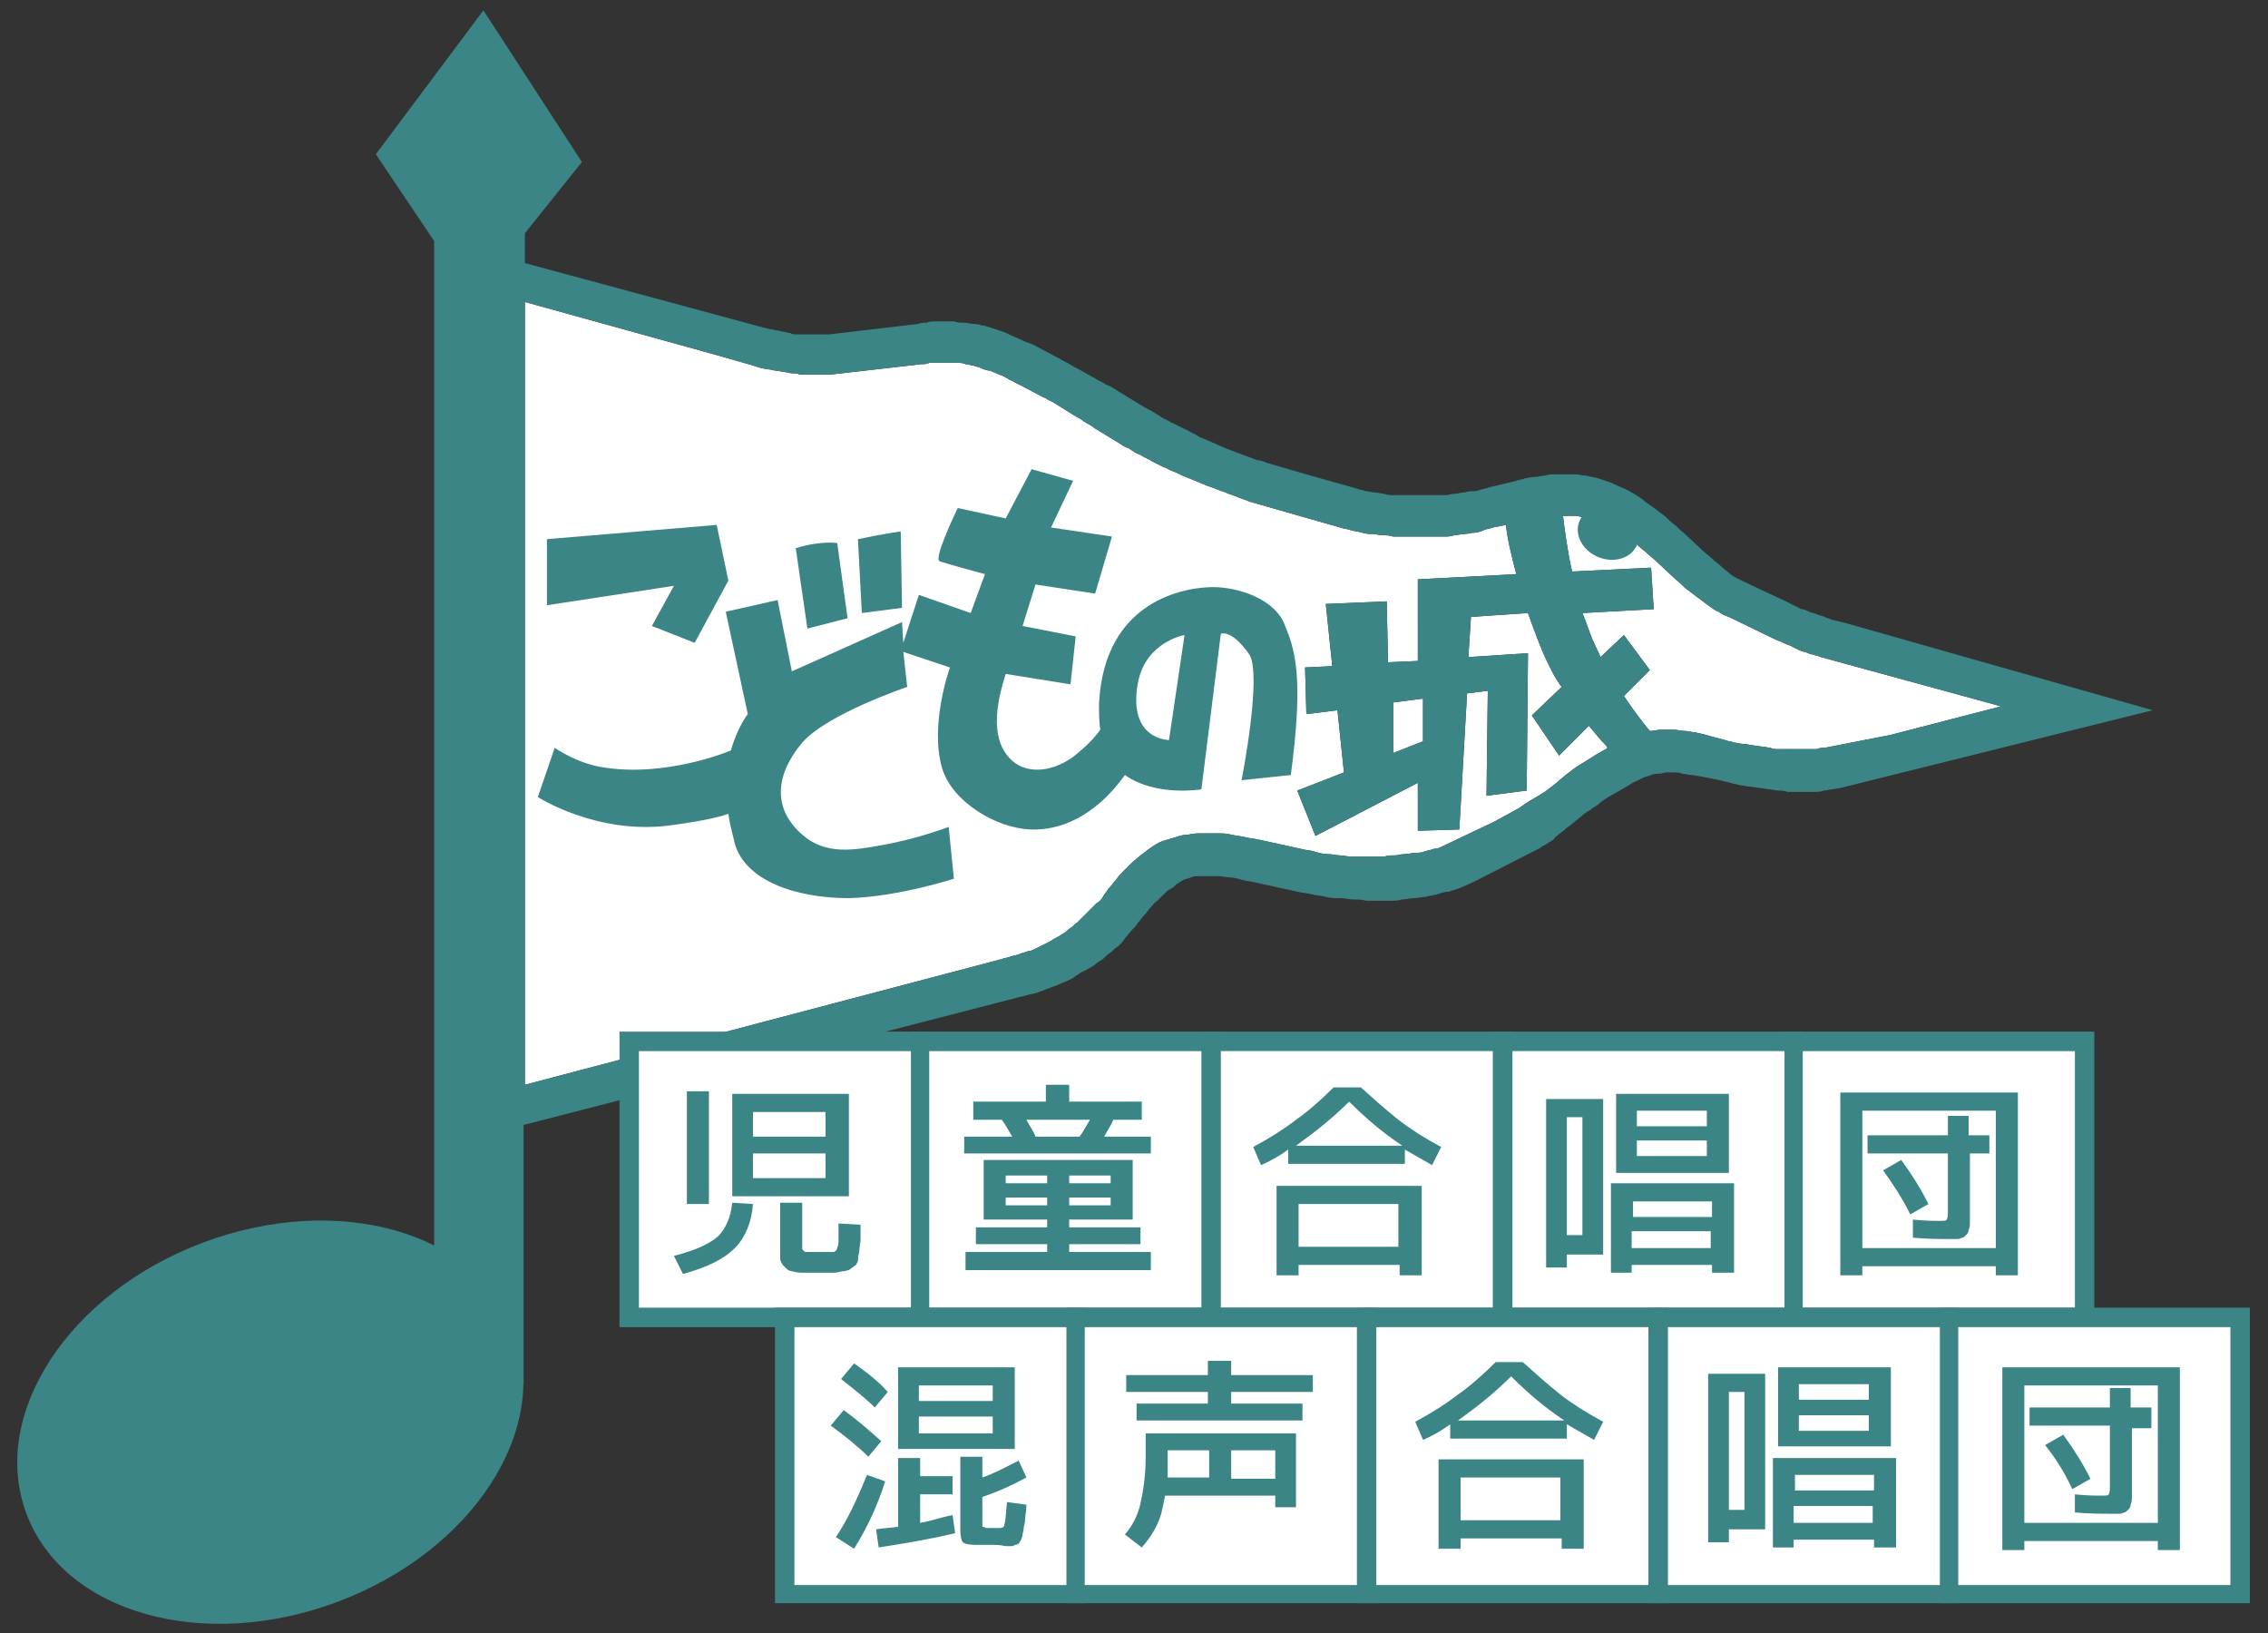 <?xml version="1.0" encoding="utf-8"?>
<!-- Generator: Adobe Illustrator 23.0.1, SVG Export Plug-In . SVG Version: 6.00 Build 0)  -->
<svg version="1.1" id="レイヤー_1" xmlns="http://www.w3.org/2000/svg" xmlns:xlink="http://www.w3.org/1999/xlink" x="0px"
	 y="0px" viewBox="0 0 175 126" style="enable-background:new 0 0 175 126;" xml:space="preserve">
<rect x="0" y="0" width="175" height="126" fill="#333333" stroke="none"/>
<style type="text/css">
	.st0{fill:#FFFFFF;}
	.st1{fill:#3B8586;}
</style>
<g>
	<path class="st0" d="M122.6,56l-2.3,2.3l-2.1-3.1l2.3-2.2c-0.4-0.5-0.7-1.1-1-1.7c-0.6-1.2-1.1-2.6-1.6-4l-4.4,0.3l-0.2,3.1
		l4.6-0.3L117.8,61l-3.1,0.4l0.1-8.1l-1.6,0.2L112.6,64l-3.2,0.1v-3.7l-7.9,4.1l-1.4-3.5l3.6-1.4l-0.5-4.8l-2.4,0.3l-0.1-3.6
		l2.1-0.1l-0.5-4.8l4.7-0.2l0.1,4.7l2.3-0.1v-6.3l7.6-0.4c-0.4-1.5-0.7-2.8-0.8-3.8l-1,0.2c-0.2,0.1-0.5,0.1-0.7,0.2
		c-0.2,0.1-0.5,0.2-0.7,0.2c-0.3,0-0.5,0.1-0.8,0.1s-0.5,0.1-0.8,0.1c-0.3,0.1-0.5,0.1-0.8,0.1s-0.5,0-0.8,0s-0.5,0-0.8,0h-1.5
		c-0.3,0-0.5,0-0.8,0c-0.3-0.1-0.5-0.1-0.8-0.1s-0.5-0.1-0.8-0.1c-0.2,0-0.5,0-0.8-0.1s-0.6-0.1-0.9-0.2c-0.3-0.1-0.5-0.1-0.8-0.2
		l-7-2c-0.2-0.1-0.5-0.2-0.8-0.3c-0.2-0.1-0.5-0.2-0.8-0.3c-0.2-0.1-0.5-0.2-0.8-0.3c-0.2-0.1-0.5-0.2-0.8-0.3l-1.7-0.7
		c-0.3-0.1-0.6-0.3-0.9-0.4c-0.3-0.1-0.6-0.3-0.9-0.4l-0.8-0.4c-0.3-0.2-0.6-0.3-0.9-0.5c-0.3-0.1-0.6-0.3-0.9-0.5
		c-0.3-0.1-0.6-0.3-0.9-0.5L84.4,33c-0.2-0.2-0.5-0.3-0.8-0.5c-0.2-0.2-0.5-0.3-0.8-0.5L82,31.5c-0.3-0.2-0.5-0.3-0.8-0.5
		c-0.3-0.1-0.5-0.3-0.8-0.4l-1.7-0.9c-0.3-0.1-0.5-0.3-0.8-0.4c-0.3-0.2-0.5-0.3-0.8-0.4c-0.2-0.1-0.5-0.2-0.7-0.3
		c-0.2,0-0.5-0.1-0.7-0.2c-0.2-0.1-0.4-0.1-0.6-0.2c-0.2,0-0.4-0.1-0.6-0.1C74.3,28,74.1,28,73.9,28s-0.4,0-0.6,0
		c-0.4,0-0.7,0-1.1,0c-0.1,0-0.3,0-0.5,0c-0.2,0.1-0.4,0.1-0.6,0.1l-7,0.8c-0.2,0-0.4,0-0.6,0c-0.4,0-0.8,0-1.2,0
		c-0.2,0-0.4,0-0.6,0c-0.2-0.1-0.4-0.1-0.6-0.1s-0.4-0.1-0.6-0.1s-0.4-0.1-0.6-0.1s-0.4-0.1-0.6-0.1s-0.4-0.1-0.6-0.1
		c-0.2-0.1-0.4-0.1-0.6-0.2l-2.8-0.8l-14.8-4.1v60.4L77.3,74c0.2-0.1,0.5-0.1,0.7-0.2c0.3-0.1,0.5-0.1,0.7-0.2s0.4-0.1,0.6-0.2
		c0.2,0,0.4-0.1,0.6-0.2s0.4-0.2,0.6-0.3c0.2-0.1,0.4-0.2,0.6-0.3c0.1-0.1,0.3-0.2,0.5-0.3c0.2-0.1,0.3-0.2,0.5-0.3
		c0.2-0.1,0.3-0.3,0.5-0.4s0.3-0.3,0.5-0.4c0.2-0.2,0.3-0.3,0.5-0.5s0.3-0.3,0.5-0.5l0.5-0.5c0.2-0.1,0.4-0.3,0.5-0.5
		s0.3-0.4,0.4-0.6c0.3-0.3,0.4-0.5,0.6-0.7c0.2-0.3,0.4-0.5,0.6-0.7s0.4-0.4,0.6-0.6s0.5-0.4,0.7-0.6c0.3-0.2,0.5-0.4,0.8-0.6
		s0.6-0.4,0.9-0.5s0.7-0.2,1-0.3c0.3-0.1,0.6-0.2,1-0.2c0.4-0.1,0.7-0.1,1.1-0.1s0.7,0,1.1,0s0.7,0,1.1,0.1s0.7,0.1,1.1,0.2
		s0.7,0.1,1.1,0.2l3.2,0.7c0.3,0.1,0.7,0.1,1,0.2s0.7,0.2,1,0.2c0.4,0,0.7,0.1,1,0.1s0.6,0.1,0.9,0.1s0.6,0,0.9,0c0.2,0,0.5,0,0.8,0
		c0.2,0,0.5,0,0.8,0c0.3-0.1,0.5-0.1,0.8-0.1s0.5-0.1,0.8-0.1s0.6-0.1,0.8-0.1c0.2,0,0.5,0,0.7-0.1c0.3-0.1,0.5-0.1,0.7-0.2
		c0.3,0,0.5-0.1,0.7-0.2l4-1.9l2-1.1c0.1-0.1,0.3-0.2,0.4-0.3c0.2-0.1,0.3-0.2,0.5-0.3l0.5-0.3c0.2-0.1,0.3-0.2,0.5-0.3l0.9-0.7
		c0.2-0.2,0.5-0.4,0.7-0.6c0.3-0.2,0.5-0.4,0.8-0.6s0.5-0.3,0.8-0.5s0.5-0.3,0.8-0.5l0.7-0.4c0.1,0,0.2-0.1,0-0.3
		C123.5,57.1,123.1,56.6,122.6,56z"/>
	<polygon class="st0" points="107.5,58.1 109.8,57.2 109.8,53.9 107.5,54.2 	"/>
	<path class="st0" d="M140.5,50.7c-0.2-0.1-0.4-0.1-0.6-0.2c-0.2,0-0.4-0.1-0.6-0.2c-0.2,0-0.4-0.1-0.6-0.2
		c-0.2-0.1-0.4-0.2-0.6-0.3c-0.3-0.1-0.5-0.2-0.7-0.3c-0.3-0.1-0.5-0.2-0.7-0.3l-3.3-1.6c-0.3-0.1-0.5-0.2-0.8-0.4
		c-0.3-0.1-0.5-0.3-0.8-0.5s-0.5-0.4-0.8-0.6c-0.3-0.2-0.5-0.4-0.8-0.6s-0.5-0.5-0.8-0.7l-1.5-1.4c-0.3-0.3-0.6-0.5-0.8-0.7
		s-0.5-0.4-0.7-0.6c-0.2-0.2-0.4-0.4-0.7-0.6c-1.6-1.3-2.9-1.6-2.8-1.4c-0.1,0-0.2-0.1-0.3-0.1c-0.2,0-0.4-0.1-0.6-0.1
		c-0.2-0.1-0.4-0.1-0.6-0.1s-0.5,0-0.8,0c0.1,0.8,0.3,2.5,0.7,4.3l6.1-0.3l0.2,3.2l-5.5,0.3c0.3,0.7,0.5,1.4,0.8,2.1
		c0.2,0.4,0.4,0.9,0.6,1.3l1.8-1.7l2,2.7l-2,2c0.8,1.2,1.5,2.1,2,2.7c0.3,0,0.6-0.1,0.9-0.1s0.6,0,0.9,0c0.3,0,0.6,0.1,0.9,0.1
		s0.5,0.1,0.8,0.1c0.3,0.1,0.5,0.1,0.8,0.2l1.5,0.4c0.2,0.1,0.5,0.1,0.7,0.2c0.2,0,0.5,0.1,0.7,0.1c0.3,0,0.5,0.1,0.7,0.1l0.7,0.1
		c0.3,0,0.5,0.1,0.7,0.1c0.2,0.1,0.4,0.1,0.6,0.1s0.4,0,0.6,0c0.2,0,0.4,0,0.6,0s0.4,0,0.6,0c0.2,0,0.4,0,0.6,0s0.4,0,0.6,0
		c0.2-0.1,0.4-0.1,0.6-0.1l5.1-1l8.5-2.2L140.5,50.7z"/>
</g>
<g>
	<g>
		<polygon class="st1" points="50.3,48.3 53.6,49.6 56.2,44.8 55.3,40.5 42.2,41.6 42.2,46.7 52,45.2 		"/>
		<path class="st1" d="M65.4,47.7l-0.8-5.8c0,0-1.3-0.2-3.2,0.4l0.9,6.2L65.4,47.7z"/>
		<path class="st1" d="M69.6,46.9L69.5,41c0,0-1.4,0.2-3.3,0.6l0.3,5.7L69.6,46.9z"/>
		<path class="st1" d="M93.6,45.3c-2,0-8.4,0.9-8.8,9c0,0.7,0,1.4,0.1,2c-0.4,0.6-1.2,1.4-2.1,2.1c-1.8,1.3-3.8,1.3-4.9,0.1
			c-1.6-1.7-0.9-4.6-0.3-6.5l5,0.8l0.4-3.7l-4.1-0.8l1-3.2c0,0,2.6,0.4,4.6,0.7l1.3-4.4l-4.7-0.7l1.7-3.6l-3.2-0.9l-2,3.8l-3.7-0.8
			c0,0-1.9,3.9-1.4,4.1c0.5,0.2,3.5,1,3.5,1l-1.1,3l-4-1.4l-1.2,3.7L69.6,48l-8.5,3.8L60,46.3l-4,0.9l1.7,7.9c0,0-0.8,1-1.3,2.8
			c-0.2,0.1-5.1,2.1-9.9,1.3c-2-0.3-3.7-1.5-3.7-1.5l-1.3,3.8c0,0,4.5,2.9,10.1,2.2c2.3-0.3,3.7-0.6,4.6-0.9
			c0.1,0.7,0.3,1.5,0.5,2.3c0.8,2.8,4.6,4.2,8.8,4.2c3.8-0.1,8.1-1.5,8.1-1.5l-0.4-4c0,0-2.3,0.9-5.1,1.4c-2.2,0.4-4.4,0.8-6.2-0.8
			c-2.3-2-2.1-4.6,0-7.1C63.8,55.1,70,53,70,53l-0.3-2.7l3.6,1.2c0,0-1.6,4.4-0.6,7.8c0.8,2.6,4.2,4.6,6.8,4.7c2.3,0.1,5-1,7.3-4.2
			c2.4,1.7,5.9,1.1,5.9,1.1l1.5-12c0,0,0.8-0.4,2.2,1.6c1,1.6-0.6,9.7-0.6,9.7l3.8-0.4c0.9-6.8,0.5-9.3-0.4-11.4
			C98.5,46.2,95.5,45.3,93.6,45.3z M90.2,57.1c0,0-3.2,0-2.4-4.4c0.6-3.2,3.6-3.7,3.6-3.7L90.2,57.1z"/>
		<path class="st1" d="M142.5,48.1l-1.2-0.3c-0.2-0.1-0.4-0.1-0.5-0.2c-0.2-0.1-0.4-0.1-0.6-0.2c-0.2-0.1-0.4-0.1-0.6-0.2
			c-0.2-0.1-0.4-0.2-0.6-0.2l-0.6-0.3c-0.2-0.1-0.4-0.2-0.6-0.3l-3.2-1.5c-0.2-0.1-0.4-0.2-0.6-0.3c-0.2-0.1-0.4-0.2-0.6-0.4
			c-0.2-0.2-0.4-0.3-0.6-0.5c-0.2-0.2-0.5-0.4-0.7-0.6c-0.2-0.2-0.5-0.4-0.7-0.6l-1.5-1.4c-0.3-0.2-0.5-0.5-0.8-0.7
			s-0.5-0.5-0.8-0.7s-0.5-0.4-0.8-0.6c-0.3-0.2-0.6-0.4-0.8-0.6c-0.3-0.2-0.6-0.4-0.8-0.5c-0.3-0.2-0.6-0.3-0.8-0.4
			c-0.3-0.1-0.6-0.3-0.9-0.4c-0.3-0.1-0.6-0.2-0.9-0.3c-0.3-0.1-0.6-0.1-0.9-0.2c-0.3,0-0.6-0.1-0.8-0.1c-0.5,0-1.1,0-1.6,0
			c-0.3,0-0.5,0-0.8,0.1c-0.3,0-0.5,0.1-0.8,0.1s-0.5,0.1-0.7,0.1c-0.2,0.1-0.5,0.1-0.7,0.2l-2.1,0.5c-0.2,0.1-0.4,0.1-0.7,0.2
			c-0.2,0.1-0.4,0.1-0.7,0.1c-0.2,0-0.4,0.1-0.6,0.1s-0.4,0.1-0.7,0.1c-0.2,0-0.4,0.1-0.6,0.1s-0.4,0-0.6,0s-0.5,0-0.7,0h-1.4
			c-0.2,0-0.5,0-0.7,0s-0.5,0-0.7,0s-0.5,0-0.7-0.1c-0.2,0-0.5-0.1-0.7-0.1s-0.5-0.1-0.7-0.1c-0.2-0.1-0.5-0.1-0.7-0.2l-3.9-1.1
			l-3.1-0.9c-0.2-0.1-0.5-0.2-0.7-0.2c-0.3-0.1-0.5-0.2-0.8-0.3s-0.5-0.2-0.8-0.3s-0.5-0.2-0.8-0.3L93,33.9
			c-0.3-0.1-0.5-0.2-0.8-0.4c-0.3-0.1-0.5-0.3-0.8-0.4l-0.8-0.4c-0.3-0.1-0.5-0.3-0.8-0.4c-0.3-0.2-0.5-0.3-0.8-0.5
			s-0.6-0.3-0.9-0.5l-1.8-1.1c-0.3-0.2-0.6-0.4-0.9-0.5c-0.3-0.2-0.6-0.3-0.9-0.5l-0.9-0.5c-0.3-0.2-0.6-0.3-0.9-0.5
			s-0.6-0.3-0.9-0.5l-1.7-0.9c-0.3-0.2-0.6-0.3-0.9-0.4c-0.3-0.1-0.6-0.3-0.9-0.4c-0.3-0.1-0.6-0.3-0.9-0.4
			c-0.3-0.1-0.6-0.2-0.9-0.3s-0.6-0.2-0.8-0.2c0,0-0.2-0.1-0.5-0.1s-0.5-0.1-0.8-0.1s-0.5,0-0.8-0.1c-0.5,0-1,0-1.4,0
			c-0.2,0-0.5,0-0.7,0.1c-0.2,0-0.4,0-0.7,0.1L64,25.8c-0.2,0-0.4,0-0.5,0c-0.3,0-0.7,0-1,0c-0.2,0-0.3,0-0.5,0s-0.3,0-0.5,0
			s-0.4,0-0.5-0.1c-0.2,0-0.4-0.1-0.5-0.1c-0.2,0-0.4-0.1-0.5-0.1c-0.2,0-0.4-0.1-0.5-0.1c-0.2,0-0.4-0.1-0.5-0.1l-18.5-5V18
			l4.4-5.5L37.3,0.8L29,11.9l4.5,6.7v88.5h6.6l0.3-0.3v-20l38-9.8c0.3-0.1,0.5-0.1,0.8-0.2s0.5-0.1,0.8-0.2s0.5-0.2,0.8-0.3
			c0.3-0.1,0.5-0.2,0.8-0.3c0.2-0.1,0.5-0.2,0.7-0.3c0.2-0.1,0.5-0.2,0.7-0.4c0.2-0.1,0.4-0.3,0.7-0.4c0.2-0.1,0.5-0.3,0.7-0.4
			c0.2-0.2,0.4-0.3,0.7-0.5c0.2-0.2,0.4-0.4,0.6-0.5c0.2-0.2,0.4-0.4,0.6-0.5c0.2-0.2,0.4-0.4,0.5-0.6l0.5-0.6
			c0.2-0.2,0.4-0.4,0.5-0.6c0.2-0.2,0.3-0.4,0.5-0.6s0.3-0.4,0.5-0.6s0.3-0.4,0.5-0.5c0.2-0.2,0.3-0.3,0.5-0.5s0.3-0.3,0.5-0.4
			s0.3-0.2,0.5-0.4c0.2-0.1,0.3-0.2,0.5-0.3c0.2-0.1,0.4-0.1,0.6-0.2s0.4-0.1,0.6-0.1s0.5,0,0.7,0c0.3,0,0.5,0,0.8,0
			s0.6,0.1,0.9,0.1s0.6,0.1,1,0.2c0.3,0.1,0.7,0.1,1,0.2l3.2,0.7c0.4,0.1,0.7,0.1,1.1,0.2s0.7,0.1,1.1,0.2s0.7,0.1,1.1,0.1
			s0.7,0.1,1,0.1s0.7,0,1,0.1c0.3,0,0.7,0,1,0s0.6,0,0.9,0s0.6,0,0.9-0.1c0.3,0,0.6-0.1,0.9-0.1s0.6-0.1,0.9-0.1
			c0.3-0.1,0.6-0.1,0.9-0.2s0.6-0.2,0.9-0.2c0.3-0.1,0.6-0.2,0.9-0.3l1.1-0.5l4.7-2.4c0.2-0.1,0.4-0.2,0.5-0.3
			c0.2-0.1,0.4-0.2,0.5-0.3c0.2-0.1,0.4-0.2,0.5-0.4l0.5-0.4c0.2-0.1,0.3-0.3,0.5-0.4l1-0.8c0.2-0.2,0.5-0.4,0.7-0.5
			c0.2-0.2,0.5-0.3,0.7-0.5s0.4-0.3,0.7-0.5c0.2-0.1,0.5-0.3,0.7-0.4l0.7-0.4c0.2-0.1,0.4-0.3,0.7-0.4c0.2-0.1,0.4-0.2,0.6-0.3
			c0.2-0.1,0.4-0.1,0.6-0.2c0.2-0.1,0.4-0.1,0.6-0.1c0.2,0,0.4-0.1,0.6-0.1c0.2,0,0.4,0,0.6,0c0.2,0,0.4,0,0.6,0.1
			c0.2,0,0.5,0.1,0.7,0.1s0.5,0.1,0.7,0.1l1.5,0.3c0.3,0.1,0.5,0.1,0.8,0.2s0.5,0.1,0.8,0.2c0.3,0,0.5,0.1,0.8,0.1l0.7,0.1
			c0.2,0,0.5,0.1,0.7,0.1s0.5,0.1,0.7,0.1s0.5,0,0.7,0.1c0.2,0,0.5,0,0.7,0s0.5,0,0.7,0s0.5,0,0.7,0s0.5,0,0.7-0.1
			c0.2,0,0.5-0.1,0.7-0.1l0.6-0.1l24.1-6L142.5,48.1z M123.9,57.8l-0.7,0.4c-0.3,0.2-0.5,0.3-0.8,0.5s-0.5,0.3-0.8,0.5
			s-0.5,0.4-0.8,0.6c-0.2,0.2-0.5,0.4-0.7,0.6l-0.9,0.7c-0.2,0.1-0.3,0.2-0.5,0.3l-0.5,0.3c-0.2,0.1-0.3,0.2-0.5,0.3
			c-0.1,0.1-0.3,0.2-0.4,0.3l-2,1.1l-4,1.9c-0.2,0.1-0.4,0.2-0.7,0.2c-0.2,0.1-0.4,0.1-0.7,0.2c-0.2,0.1-0.5,0.1-0.7,0.1
			s-0.5,0.1-0.8,0.1s-0.5,0.1-0.8,0.1s-0.5,0-0.8,0.1c-0.3,0-0.6,0-0.8,0c-0.3,0-0.6,0-0.8,0c-0.3,0-0.6,0-0.9,0s-0.6-0.1-0.9-0.1
			s-0.6-0.1-1-0.1c-0.3,0-0.7-0.1-1-0.2s-0.7-0.1-1-0.2l-3.2-0.7c-0.4-0.1-0.7-0.1-1.1-0.2s-0.7-0.1-1.1-0.2s-0.7-0.1-1.1-0.1
			s-0.7,0-1.1,0s-0.7,0-1.1,0.1c-0.4,0-0.7,0.1-1,0.2s-0.7,0.2-1,0.3c-0.3,0.1-0.6,0.3-0.9,0.5S88.3,65.8,88,66
			c-0.2,0.2-0.5,0.4-0.7,0.6s-0.4,0.4-0.6,0.6s-0.4,0.4-0.6,0.7c-0.2,0.2-0.3,0.4-0.6,0.7c-0.1,0.2-0.3,0.4-0.4,0.6
			s-0.3,0.4-0.5,0.5l-0.5,0.5c-0.2,0.2-0.3,0.3-0.5,0.5s-0.3,0.3-0.5,0.5c-0.2,0.1-0.3,0.3-0.5,0.4s-0.3,0.3-0.5,0.4
			s-0.3,0.2-0.5,0.3c-0.2,0.1-0.4,0.2-0.5,0.3c-0.2,0.1-0.4,0.2-0.6,0.3c-0.2,0.1-0.4,0.2-0.6,0.3c-0.2,0.1-0.4,0.2-0.6,0.2
			c-0.2,0.1-0.4,0.1-0.6,0.2s-0.4,0.1-0.7,0.2c-0.2,0.1-0.5,0.1-0.7,0.2l-36.8,9.7V23.3l14.8,4.1l2.8,0.8c0.2,0.1,0.4,0.1,0.6,0.2
			c0.2,0,0.4,0.1,0.6,0.1s0.4,0.1,0.6,0.1s0.4,0.1,0.6,0.1s0.4,0.1,0.6,0.1s0.4,0,0.6,0.1c0.2,0,0.4,0,0.6,0c0.4,0,0.8,0,1.2,0
			c0.2,0,0.4,0,0.6,0l7-0.8c0.2,0,0.4,0,0.6-0.1c0.2,0,0.4,0,0.5,0c0.4,0,0.7,0,1.1,0c0.2,0,0.4,0,0.6,0s0.4,0,0.6,0.1
			c0.2,0,0.4,0.1,0.6,0.1c0.2,0.1,0.4,0.1,0.6,0.2c0.2,0.1,0.5,0.2,0.7,0.2c0.2,0.1,0.5,0.2,0.7,0.3c0.3,0.1,0.5,0.2,0.8,0.4
			c0.3,0.1,0.5,0.3,0.8,0.4l1.7,0.9c0.3,0.1,0.5,0.3,0.8,0.4c0.3,0.2,0.5,0.3,0.8,0.5l0.8,0.5c0.3,0.2,0.6,0.3,0.8,0.5
			c0.3,0.2,0.6,0.3,0.8,0.5l1.8,1.1c0.3,0.2,0.6,0.4,0.9,0.5c0.3,0.2,0.6,0.4,0.9,0.5c0.3,0.2,0.6,0.3,0.9,0.5l0.8,0.4
			c0.3,0.1,0.6,0.3,0.9,0.4c0.3,0.1,0.6,0.3,0.9,0.4l1.7,0.7c0.3,0.1,0.6,0.2,0.8,0.3c0.3,0.1,0.6,0.2,0.8,0.3
			c0.3,0.1,0.6,0.2,0.8,0.3c0.3,0.1,0.6,0.2,0.8,0.3l7,2c0.3,0.1,0.5,0.1,0.8,0.2c0.3,0.1,0.6,0.1,0.9,0.2c0.3,0.1,0.6,0.1,0.8,0.1
			c0.3,0,0.5,0.1,0.8,0.1s0.5,0,0.8,0.1c0.3,0,0.5,0,0.8,0h1.5c0.3,0,0.5,0,0.8,0s0.5,0,0.8,0s0.5,0,0.8-0.1c0.3,0,0.5-0.1,0.8-0.1
			s0.5-0.1,0.8-0.1c0.2,0,0.5-0.1,0.7-0.2c0.2-0.1,0.5-0.1,0.7-0.2l1-0.2c0.1,1,0.4,2.3,0.8,3.8l-7.6,0.4V51l-2.3,0.1l-0.1-4.7
			l-4.7,0.2l0.5,4.8l-2.1,0.1l0.1,3.6l2.4-0.3l0.5,4.8l-3.6,1.4l1.4,3.5l7.9-4.1v3.7l3.2-0.1l0.6-10.5l1.6-0.2l-0.1,8.1l3.1-0.4
			l0.1-10.6l-4.6,0.3l0.2-3.1l4.4-0.3c0.5,1.4,1,2.8,1.6,4c0.3,0.6,0.6,1.2,1,1.7l-2.3,2.2l2.1,3.1l2.3-2.3c0.5,0.6,0.9,1.1,1.3,1.5
			C124.1,57.7,124,57.8,123.9,57.8z M109.8,57.2l-2.3,0.9v-3.9l2.3-0.3V57.2z M125.7,41.5L125.7,41.5c0.3,0.2,0.5,0.4,0.7,0.6
			c0.2,0.2,0.5,0.4,0.7,0.6c0.2,0.2,0.5,0.4,0.8,0.7l1.5,1.4c0.3,0.2,0.5,0.5,0.8,0.7s0.5,0.4,0.8,0.6c0.3,0.2,0.5,0.4,0.8,0.6
			c0.3,0.2,0.5,0.4,0.8,0.5c0.3,0.2,0.5,0.3,0.8,0.4l3.3,1.6c0.2,0.1,0.4,0.2,0.7,0.3c0.2,0.1,0.4,0.2,0.7,0.3
			c0.2,0.1,0.4,0.2,0.6,0.3c0.2,0.1,0.4,0.2,0.6,0.2c0.2,0.1,0.4,0.2,0.6,0.2c0.2,0.1,0.4,0.1,0.6,0.2l13.9,3.8l-8.5,2.2l-5.1,1
			c-0.2,0-0.4,0-0.6,0.1c-0.2,0-0.4,0-0.6,0c-0.2,0-0.4,0-0.6,0c-0.2,0-0.4,0-0.6,0c-0.2,0-0.4,0-0.6,0c-0.2,0-0.4,0-0.6,0
			c-0.2,0-0.4,0-0.6-0.1c-0.2,0-0.4-0.1-0.7-0.1l-0.7-0.1c-0.2,0-0.4-0.1-0.7-0.1c-0.2,0-0.5-0.1-0.7-0.1c-0.2-0.1-0.5-0.1-0.7-0.2
			l-1.5-0.4c-0.3-0.1-0.5-0.1-0.8-0.2c-0.3,0-0.5-0.1-0.8-0.1s-0.6-0.1-0.9-0.1c-0.3,0-0.6,0-0.9,0c-0.3,0-0.6,0.1-0.9,0.1
			c-0.5-0.6-1.2-1.5-2-2.7l2-2l-2-2.7l-1.8,1.7c-0.2-0.4-0.4-0.9-0.6-1.3c-0.3-0.7-0.5-1.4-0.8-2.1l5.5-0.3l-0.2-3.2l-6.1,0.3
			c-0.4-1.8-0.6-3.5-0.7-4.3c0.3,0,0.6,0,0.8,0s0.4,0,0.6,0.1c0.2,0,0.4,0.1,0.6,0.1c0.1,0,0.2,0.1,0.3,0.1
			C122.8,39.9,124.1,40.2,125.7,41.5z"/>
	</g>
	
		<ellipse transform="matrix(0.936 -0.352 0.352 0.936 -37.318 14.412)" class="st1" cx="20.9" cy="109.7" rx="20.1" ry="14.8"/>
</g>
<g>
	<g>
		<g>
			<rect x="48.5" y="80.3" class="st0" width="22.5" height="21.3"/>
			<path class="st1" d="M71.7,102.4H47.8V79.6h23.9V102.4z M49.3,100.9h21V81.1h-21C49.3,81.1,49.3,100.9,49.3,100.9z"/>
		</g>
		<g>
			<rect x="71" y="80.3" class="st0" width="22.5" height="21.3"/>
			<path class="st1" d="M94.2,102.4H70.3V79.6h23.9C94.2,79.6,94.2,102.4,94.2,102.4z M71.7,100.9h21V81.1h-21V100.9z"/>
		</g>
		<g>
			<rect x="93.5" y="80.3" class="st0" width="22.5" height="21.3"/>
			<path class="st1" d="M116.7,102.4H92.8V79.6h23.9V102.4z M94.2,100.9h21V81.1h-21V100.9z"/>
		</g>
		<g>
			<rect x="115.9" y="80.3" class="st0" width="22.5" height="21.3"/>
			<path class="st1" d="M139.1,102.4h-23.9V79.6h23.9V102.4z M116.7,100.9h21V81.1h-21V100.9z"/>
		</g>
		<g>
			<rect x="138.4" y="80.3" class="st0" width="22.5" height="21.3"/>
			<path class="st1" d="M161.6,102.4h-23.9V79.6h23.9V102.4z M139.1,100.9h21V81.1h-21V100.9z"/>
		</g>
	</g>
	<g>
		<g>
			<rect x="60.5" y="101.7" class="st0" width="22.5" height="21.3"/>
			<path class="st1" d="M83.7,123.7H59.8v-22.8h23.9C83.7,100.9,83.7,123.7,83.7,123.7z M61.3,122.3h21v-19.9h-21V122.3z"/>
		</g>
		<g>
			<rect x="83" y="101.7" class="st0" width="22.5" height="21.3"/>
			<path class="st1" d="M106.2,123.7H82.3v-22.8h23.9C106.2,100.9,106.2,123.7,106.2,123.7z M83.7,122.3h21v-19.9h-21V122.3z"/>
		</g>
		<g>
			<rect x="105.5" y="101.7" class="st0" width="22.5" height="21.3"/>
			<path class="st1" d="M128.7,123.7h-23.9v-22.8h23.9V123.7z M106.2,122.3h21v-19.9h-21V122.3z"/>
		</g>
		<g>
			<rect x="127.9" y="101.7" class="st0" width="22.5" height="21.3"/>
			<path class="st1" d="M151.1,123.7h-23.9v-22.8h23.9V123.7z M128.7,122.3h21v-19.9h-21V122.3z"/>
		</g>
		<g>
			<rect x="150.4" y="101.7" class="st0" width="22.5" height="21.3"/>
			<path class="st1" d="M173.6,123.7h-23.9v-22.8h23.9V123.7z M151.1,122.3h21v-19.9h-21V122.3z"/>
		</g>
	</g>
	<g>
		<path class="st1" d="M56.5,92.8l1.6,0.1c-0.1,1.4-0.6,2.6-1.4,3.4c-0.9,0.9-2.2,1.5-4,2L52,96.9c1.6-0.4,2.7-0.9,3.4-1.5
			C56,94.8,56.4,93.9,56.5,92.8z M53,92.9v-8.7h1.7v8.7H53z M58.1,92.3h-1.6v-7.9h9v7.9H58.1z M58.1,87.7h5.6v-1.9h-5.6V87.7z
			 M58.1,89v1.9h5.6V89H58.1z M60.2,92.8h1.7V96c0,0.1,0,0.2,0,0.3c0,0.1,0,0.1,0.1,0.2s0.1,0.1,0.3,0.1c0.2,0,0.3,0,0.4,0
			s0.3,0,0.7,0c0.3,0,0.4,0,0.5,0c0,0,0.1,0,0.2,0s0.1,0,0.2,0s0.2-0.1,0.2-0.1c0.1-0.1,0.1-0.2,0.1-0.2c0-0.1,0.1-0.2,0.1-0.4
			c0-0.2,0-0.4,0-0.6s0-0.5,0-0.9l1.7,0.1c0,0.5,0,0.9,0,1.2c0,0.2-0.1,0.5-0.1,0.9c-0.1,0.4-0.1,0.6-0.1,0.7
			c-0.1,0.2-0.1,0.3-0.3,0.4c-0.1,0.1-0.3,0.2-0.4,0.3c-0.1,0-0.3,0.1-0.6,0.1c-0.3,0.1-0.5,0.1-0.7,0.1h-1c-0.6,0-1,0-1.2,0
			c-0.3,0-0.5,0-0.8-0.1c-0.2,0-0.4-0.1-0.5-0.2s-0.2-0.2-0.3-0.3c-0.1-0.2-0.2-0.3-0.2-0.5s0-0.5,0-0.7L60.2,92.8L60.2,92.8z"/>
		<path class="st1" d="M74.4,89v-1.3h3.7c-0.3-0.5-0.5-0.9-0.8-1.3h-2.2V85h5.6v-1.3h1.8V85h5.6v1.4h-2.2c-0.2,0.5-0.5,0.9-0.7,1.3
			h3.6V89C88.8,89,74.4,89,74.4,89z M82.5,94.1v0.6H88V96h-5.5v0.6h6.3V98H74.5v-1.4h6.3V96h-5.5v-1.3h5.5v-0.6h-3.2h-1.7v-4.6h11.5
			v4.6H82.5z M77.6,91.3h3.2v-0.6h-3.2V91.3z M80.8,93v-0.6h-3.2V93H80.8z M83.3,87.7c0.3-0.4,0.5-0.8,0.8-1.3h-4.9
			c0.2,0.4,0.5,0.8,0.7,1.3H83.3z M82.5,91.3h3.2v-0.6h-3.2V91.3z M82.5,93h3.2v-0.6h-3.2V93z"/>
		<path class="st1" d="M96.7,88.5c1.3-0.7,2.4-1.4,3.3-2.1c1-0.7,2-1.6,2.9-2.5h2.1c1,0.9,1.9,1.7,2.9,2.5c0.9,0.7,2,1.4,3.3,2.1
			l-0.7,1.4c-0.7-0.4-1.4-0.8-2.1-1.2v1.1h-9v-1.1c-0.7,0.5-1.4,0.9-2.1,1.2L96.7,88.5z M100.2,97.6v0.8h-1.7v-6.9h11.2v6.9H108
			v-0.8H100.2z M100,88.4h8.2c-1.5-1-2.8-2.1-4.1-3.4C102.8,86.3,101.4,87.4,100,88.4z M107.9,96.2v-3.3h-7.7v3.3H107.9z"/>
		<path class="st1" d="M120.9,96.8v1h-1.6v-13h4.4v12H120.9z M122.1,95.3v-9.1h-1.2v9.1H122.1z M125.9,97.6v0.6h-1.6v-6.9h9.5v6.9
			h-1.7v-0.6H125.9z M126.3,90.5h-1.6v-6.1h8.7v6.1H126.3z M132.1,93.9v-1.2H126v1.2H132.1z M125.9,96.3h6.1V95h-6.1V96.3z
			 M126.3,86.9h5.4v-1.2h-5.4V86.9z M126.3,89.2h5.4V88h-5.4V89.2z"/>
		<path class="st1" d="M143.7,97.7v0.7H142V84.3h13.7v14.1H154v-0.7C154,97.7,143.7,97.7,143.7,97.7z M154,96.3V85.7h-10.3v10.6
			C143.7,96.3,154,96.3,154,96.3z M153.5,87.6V89H152v4.3c0,0.5,0,0.8,0,0.9c0,0.3,0,0.5-0.1,0.7c0,0.2-0.1,0.3-0.2,0.4
			c-0.1,0.1-0.2,0.2-0.3,0.2c-0.2,0.1-0.3,0.1-0.5,0.1c-0.1,0-0.3,0-0.7,0c-0.5,0-1.4,0-2.6-0.1v-1.4c0.9,0.1,1.6,0.1,2,0.1
			s0.6,0,0.6-0.1c0.1-0.1,0.1-0.3,0.1-0.8V89h-6.2v-1.4h6.2v-1.5h1.6v1.5H153.5z M145.3,90.3l1.4-0.8c0.8,1.1,1.5,2.2,2.1,3.4
			l-1.4,0.8C146.8,92.5,146.1,91.4,145.3,90.3z"/>
	</g>
	<g>
		<path class="st1" d="M67,112.4c-0.8-0.8-1.8-1.6-2.9-2.4l1-1.2c1.1,0.8,2,1.6,2.9,2.4L67,112.4z M68.3,114.3
			c-0.6,1.9-1.4,3.6-2.4,5.2l-1.4-0.9c1-1.5,1.7-3.1,2.4-4.8L68.3,114.3z M64.9,106.4l1-1.2c1,0.7,1.9,1.4,2.6,2.2l-1,1.2
			C66.8,107.9,65.9,107.2,64.9,106.4z M67.8,119.4l-0.2-1.4c0.6-0.1,1.1-0.1,1.7-0.2v-5.3H71v1.4h2.5v1.4H71v2.2
			c0.7-0.1,1.5-0.4,2.5-0.6l0.2,1.4C71.6,118.8,69.7,119.1,67.8,119.4z M70.9,111.8h-1.6v-6.3h9v6.3H70.9z M70.9,108.1h5.7v-1.2
			h-5.7V108.1z M70.9,109.3v1.3h5.7v-1.3H70.9z M76.5,119.2c-0.3,0-0.7,0-1.2,0c-0.6,0-0.9-0.1-1-0.2c-0.1-0.1-0.2-0.4-0.2-0.9v-5.7
			h1.7v1.6c0.9-0.3,1.8-0.8,2.8-1.3l0.6,1.3c-1.1,0.6-2.2,1.1-3.4,1.5v2c0,0.2,0,0.3,0,0.3s0.1,0,0.3,0.1h0.5h0.5
			c0.3,0,0.4-0.1,0.4-0.3c0.1-0.2,0.1-0.8,0.2-1.7l1.5,0.2c0,0.1,0,0.4-0.1,1c0,0.1,0,0.4-0.1,0.7c0,0.3-0.1,0.5-0.1,0.6
			c0,0.2-0.1,0.3-0.1,0.4c-0.1,0.1-0.1,0.2-0.2,0.3c0,0-0.1,0.1-0.3,0.1c-0.1,0.1-0.2,0.1-0.3,0.1c0,0-0.1,0-0.2,0s-0.2,0-0.2,0
			C77.2,119.2,76.8,119.2,76.5,119.2z"/>
		<path class="st1" d="M89.9,115.4c-0.1,0.5-0.2,1-0.3,1.4c-0.3,1-0.8,1.8-1.5,2.6l-1.3-1c0.6-0.7,1-1.5,1.2-2.4
			c0.2-0.9,0.4-2.1,0.4-3.6v-1.8H100v5.7h-1.6v-0.9L89.9,115.4L89.9,115.4z M101.3,106.1v1.3H95v0.9h5.5v1.3H87.7v-1.3h5.5v-0.9
			h-6.3v-1.3h6.3V105H95v1.1H101.3z M93.3,111.9h-3.2v1.2c0,0.4,0,0.7,0,0.9h3.2V111.9z M95,111.9v2.2h3.4v-2.2H95z"/>
		<path class="st1" d="M109.2,109.7c1.3-0.7,2.4-1.4,3.3-2.1c1-0.7,2-1.6,2.9-2.5h2.1c1,0.9,1.9,1.7,2.9,2.5c0.9,0.7,2,1.4,3.3,2.1
			l-0.7,1.4c-0.7-0.4-1.4-0.8-2.1-1.2v1.1h-9v-1.1c-0.7,0.5-1.4,0.9-2.1,1.2L109.2,109.7z M112.7,118.7v0.8H111v-6.9h11.2v6.9h-1.7
			v-0.8H112.7z M112.5,109.6h8.2c-1.5-1-2.8-2.1-4.1-3.4C115.3,107.5,113.9,108.6,112.5,109.6z M120.4,117.3V114h-7.7v3.3H120.4z"/>
		<path class="st1" d="M133.4,118v1h-1.6v-13h4.4v12H133.4z M134.6,116.5v-9.1h-1.2v9.1H134.6z M138.4,118.8v0.6h-1.6v-6.9h9.5v6.9
			h-1.7v-0.6H138.4z M138.8,111.6h-1.6v-6.1h8.7v6.1H138.8z M144.6,115v-1.2h-6.1v1.2H144.6z M138.4,117.5h6.1v-1.3h-6.1V117.5z
			 M138.8,108h5.4v-1.2h-5.4V108z M138.8,110.4h5.4v-1.2h-5.4V110.4z"/>
		<path class="st1" d="M156.2,118.9v0.7h-1.7v-14.1h13.7v14.1h-1.7v-0.7H156.2z M166.5,117.5v-10.6h-10.3v10.6H166.5z M166,108.8
			v1.4h-1.5v4.3c0,0.5,0,0.8,0,0.9c0,0.3,0,0.5-0.1,0.7c0,0.2-0.1,0.3-0.2,0.4c-0.1,0.1-0.2,0.2-0.3,0.2c-0.2,0.1-0.3,0.1-0.5,0.1
			c-0.1,0-0.3,0-0.7,0c-0.5,0-1.4,0-2.6-0.1v-1.4c0.9,0.1,1.6,0.1,2,0.1s0.6,0,0.6-0.1c0.1-0.1,0.1-0.3,0.1-0.8V110h-6.2v-1.4h6.2
			v-1.5h1.6v1.5h1.6L166,108.8L166,108.8z M157.8,111.5l1.4-0.8c0.8,1.1,1.5,2.2,2.1,3.4l-1.4,0.8
			C159.3,113.6,158.6,112.5,157.8,111.5z"/>
	</g>
</g>
<ellipse transform="matrix(0.378 -0.926 0.926 0.378 39.119 140.514)" class="st1" cx="124.1" cy="41.1" rx="2" ry="2.4"/>
</svg>
